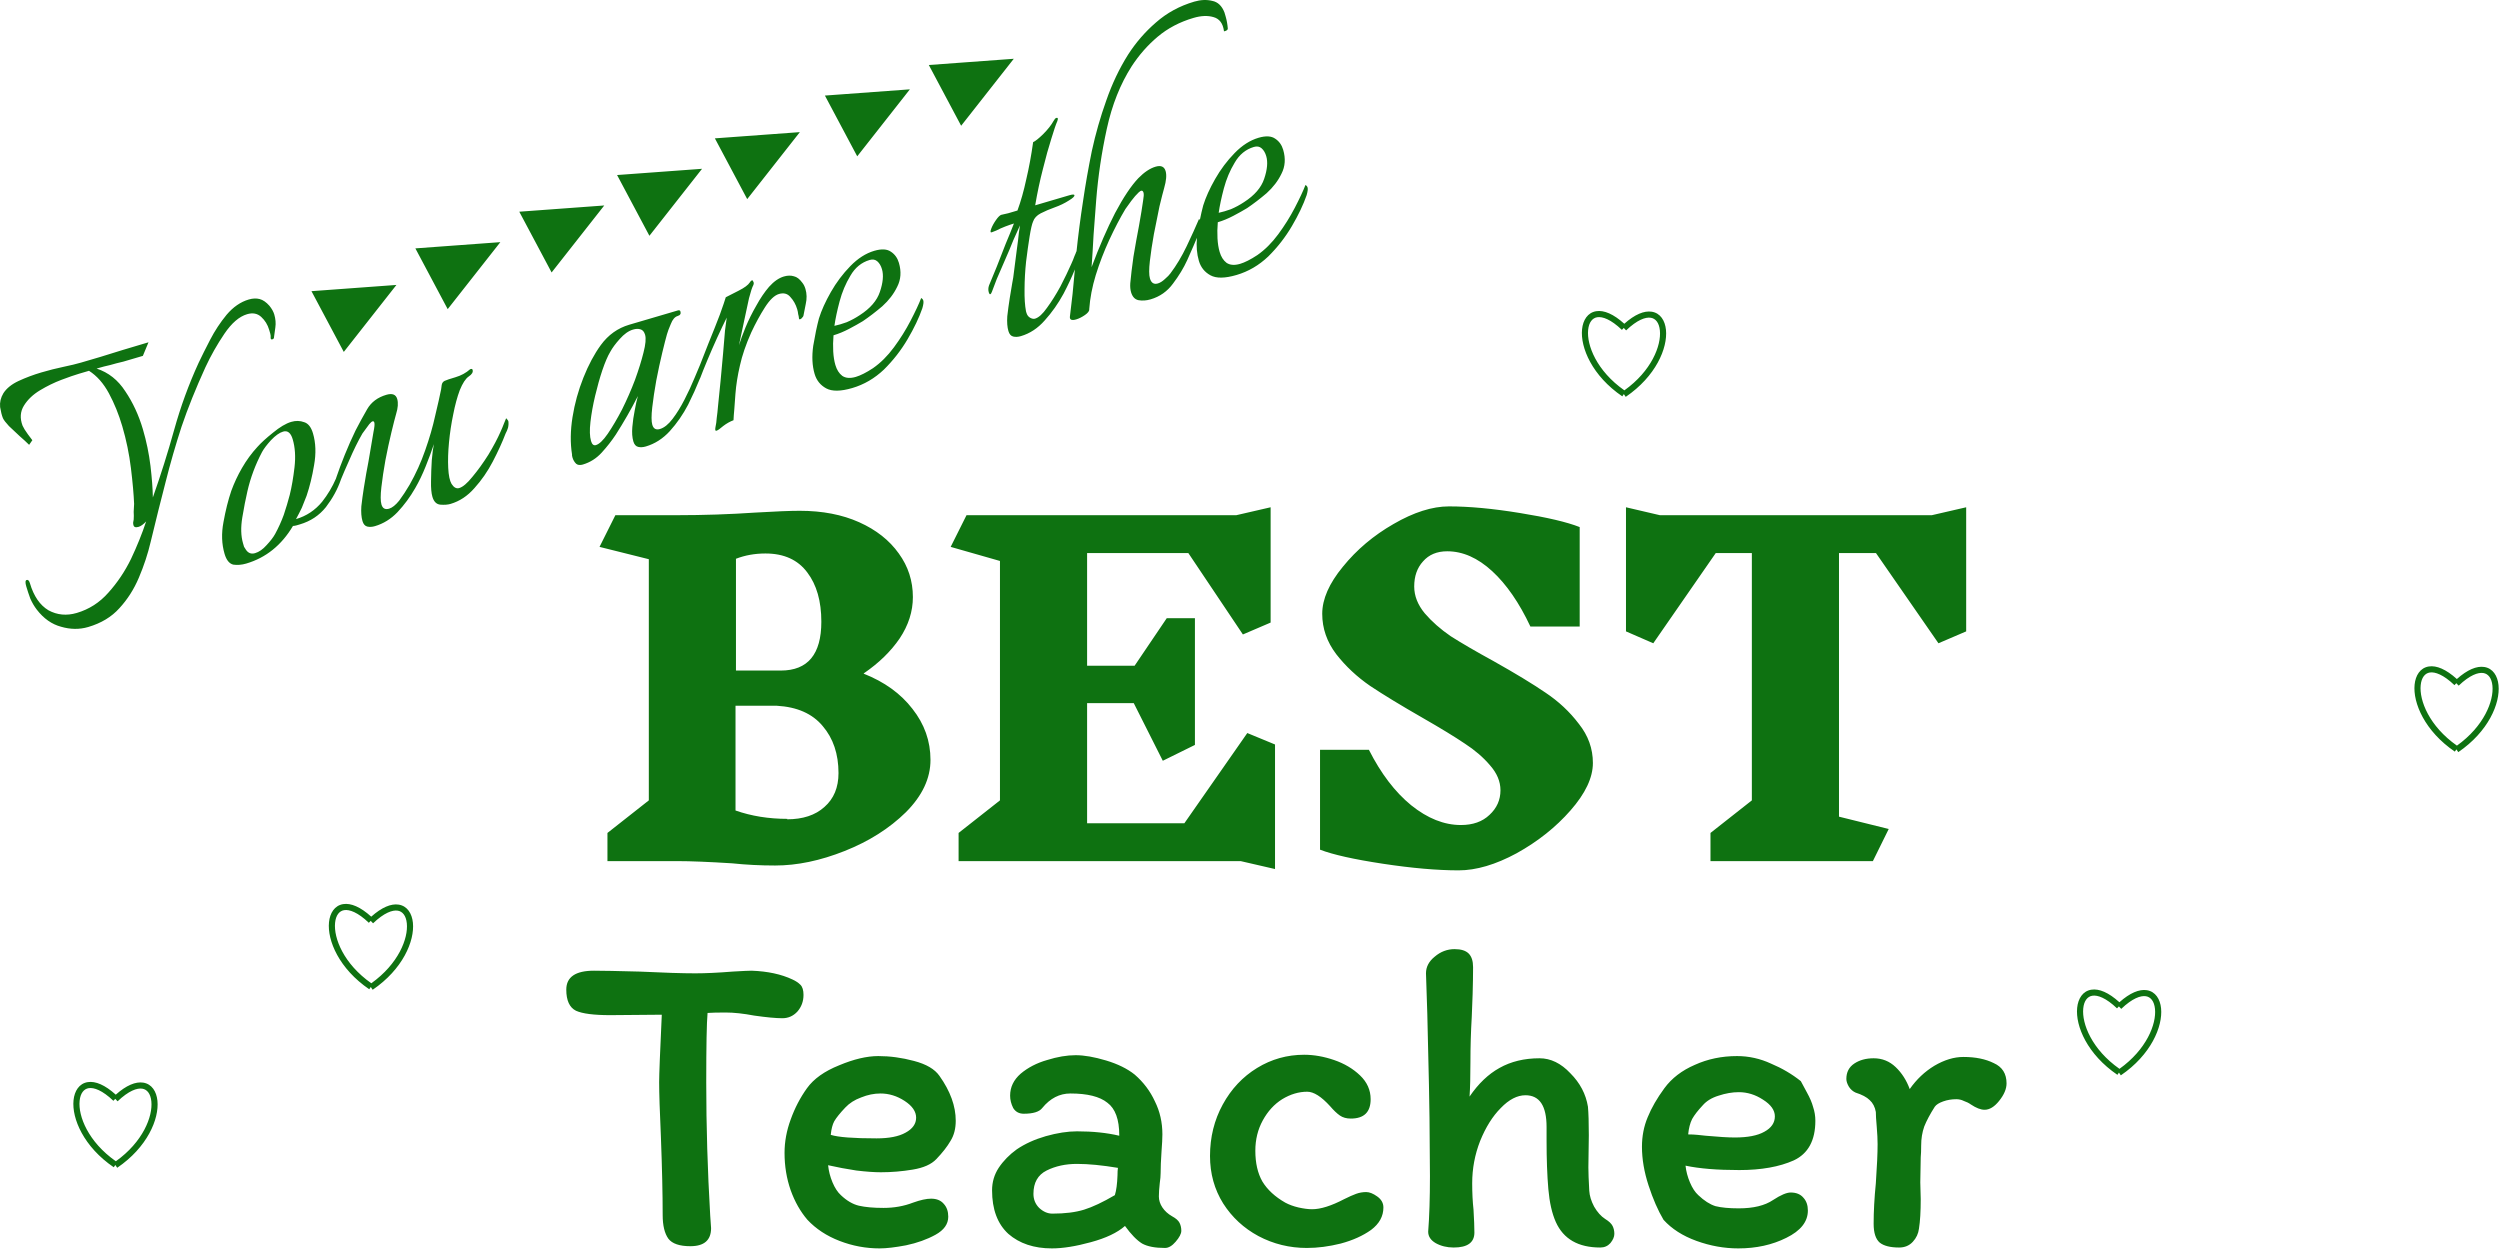 <svg width="409" height="205" viewBox="0 0 409 205" fill="none" xmlns="http://www.w3.org/2000/svg">
<path fill-rule="evenodd" clip-rule="evenodd" d="M14.432 102.579C13.004 102.999 11.524 102.984 9.991 102.535C8.471 102.131 7.145 101.195 6.013 99.727C5.606 99.196 5.256 98.599 4.96 97.936C4.711 97.258 4.492 96.597 4.302 95.953C4.112 95.308 4.133 94.952 4.363 94.884C4.593 94.816 4.769 94.99 4.891 95.404C5.514 97.522 6.525 99.001 7.923 99.841C9.353 100.621 10.897 100.767 12.555 100.28C14.581 99.684 16.306 98.576 17.731 96.956C19.202 95.322 20.437 93.483 21.436 91.438C22.422 89.347 23.247 87.303 23.91 85.306C23.453 85.791 23.04 86.088 22.671 86.196C22.165 86.345 21.88 86.229 21.818 85.847C21.791 85.755 21.78 85.633 21.785 85.481L21.871 85.006C21.901 84.597 21.901 84.171 21.871 83.73C21.887 83.275 21.91 82.843 21.94 82.434C21.875 80.852 21.701 78.901 21.419 76.583C21.137 74.264 20.665 71.976 20.001 69.72C19.432 67.786 18.706 65.998 17.823 64.357C16.94 62.715 15.852 61.484 14.56 60.663L12.902 61.151C12.211 61.354 11.258 61.685 10.042 62.143C8.872 62.587 7.712 63.153 6.564 63.841C5.415 64.529 4.535 65.364 3.923 66.344C3.311 67.325 3.233 68.423 3.691 69.639C3.846 69.994 4.133 70.46 4.553 71.037C4.959 71.568 5.206 71.896 5.292 72.02L4.764 72.776C4.339 72.351 3.824 71.877 3.22 71.354C2.602 70.785 2.015 70.233 1.457 69.697C0.945 69.147 0.618 68.717 0.477 68.409C0.296 67.962 0.143 67.356 0.018 66.592C-0.061 65.815 0.118 65.062 0.554 64.333C1.069 63.531 1.898 62.862 3.041 62.326C4.23 61.776 5.469 61.311 6.759 60.932C8.002 60.566 9.213 60.26 10.391 60.014C11.569 59.767 12.527 59.535 13.264 59.319L16.441 58.384C18.592 57.701 21.21 56.906 24.295 55.998L23.373 58.221L20.195 59.156C19.399 59.34 18.679 59.527 18.034 59.717C17.422 59.846 16.678 60.04 15.803 60.298C17.74 60.929 19.306 62.169 20.5 64.019C21.741 65.856 22.7 67.925 23.378 70.228C23.96 72.208 24.375 74.212 24.621 76.241C24.854 78.224 24.983 79.937 25.007 81.381C26.291 77.751 27.456 74.056 28.501 70.297C29.547 66.537 30.876 62.893 32.491 59.366C33.016 58.261 33.646 57 34.38 55.583C35.146 54.107 36.046 52.742 37.078 51.488C38.156 50.22 39.362 49.389 40.698 48.997C41.343 48.807 41.936 48.783 42.477 48.923C43.019 49.064 43.553 49.433 44.078 50.029C44.471 50.513 44.735 50.986 44.871 51.447C45.088 52.183 45.146 52.892 45.046 53.572C44.946 54.252 44.874 54.773 44.83 55.136C44.839 55.334 44.751 55.46 44.566 55.514C44.382 55.568 44.286 55.496 44.278 55.298C44.302 55.041 44.281 54.797 44.213 54.567L44.03 53.946C43.786 53.117 43.355 52.418 42.738 51.849C42.12 51.28 41.351 51.131 40.43 51.402C39.14 51.781 37.903 52.846 36.716 54.596C35.53 56.346 34.492 58.177 33.604 60.09C32.022 63.557 30.722 66.791 29.704 69.793C28.732 72.781 27.865 75.787 27.104 78.813C26.329 81.793 25.514 85.06 24.658 88.614C24.192 90.602 23.545 92.569 22.716 94.513C21.92 96.399 20.858 98.062 19.531 99.503C18.25 100.931 16.55 101.956 14.432 102.579ZM40.284 92.198C39.547 92.414 38.838 92.473 38.158 92.373C37.511 92.213 37.038 91.626 36.74 90.613C36.266 89.001 36.207 87.268 36.561 85.412C36.903 83.511 37.328 81.81 37.837 80.309C38.308 79.019 38.892 77.772 39.588 76.567C40.317 75.302 41.155 74.154 42.103 73.125C42.704 72.448 43.552 71.673 44.646 70.801C45.773 69.869 46.774 69.274 47.649 69.017C48.386 68.8 49.091 68.818 49.766 69.07C50.427 69.275 50.906 69.885 51.204 70.898C51.665 72.463 51.725 74.197 51.383 76.099C51.075 77.941 50.666 79.612 50.157 81.113C49.905 81.787 49.646 82.439 49.381 83.067C49.102 83.65 48.783 84.269 48.426 84.924C50.13 84.423 51.553 83.479 52.696 82.092C53.618 80.922 54.377 79.65 54.973 78.276C54.987 78.219 55.004 78.162 55.024 78.105C55.398 76.994 55.86 75.758 56.41 74.395C56.959 73.032 57.546 71.709 58.169 70.425C58.773 69.247 59.407 68.085 60.07 66.939C60.734 65.793 61.779 65.01 63.207 64.59C64.174 64.306 64.766 64.532 64.983 65.269C65.172 65.913 65.113 66.731 64.804 67.723C64.63 68.324 64.375 69.325 64.036 70.726C63.697 72.126 63.37 73.648 63.053 75.293C62.769 76.877 62.549 78.343 62.395 79.689C62.241 81.035 62.245 81.985 62.407 82.537C62.597 83.182 63.014 83.41 63.659 83.22C64.165 83.071 64.713 82.635 65.3 81.912C65.874 81.142 66.445 80.274 67.011 79.307C68.032 77.505 68.881 75.63 69.558 73.679C70.268 71.669 70.813 69.783 71.195 68.019C71.623 66.242 71.948 64.796 72.17 63.68C72.208 63.468 72.239 63.234 72.264 62.977C72.32 62.66 72.48 62.438 72.743 62.31C73.006 62.183 73.598 61.984 74.519 61.713C75.44 61.442 76.237 61.007 76.912 60.408L77.05 60.368C77.188 60.327 77.278 60.376 77.318 60.514C77.427 60.883 77.209 61.247 76.664 61.607C76.166 61.954 75.683 62.696 75.218 63.834C74.798 64.958 74.439 66.29 74.141 67.828C73.83 69.321 73.601 70.839 73.455 72.383C73.308 73.927 73.266 75.315 73.329 76.548C73.391 77.78 73.573 78.652 73.874 79.164C74.247 79.755 74.665 79.982 75.125 79.847C75.724 79.671 76.444 79.059 77.287 78.01C78.175 76.948 79.046 75.742 79.899 74.39C80.739 72.992 81.398 71.747 81.878 70.656C82.091 70.192 82.282 69.736 82.45 69.286C82.618 68.837 82.735 68.552 82.8 68.433C82.859 68.466 82.933 68.544 83.019 68.669C83.092 68.747 83.142 68.833 83.17 68.925C83.218 69.261 83.198 69.617 83.109 69.993C83.006 70.324 82.873 70.638 82.71 70.936C82.174 72.345 81.474 73.876 80.61 75.532C79.778 77.127 78.778 78.572 77.608 79.867C76.484 81.148 75.185 82.006 73.711 82.439C73.251 82.575 72.687 82.615 72.021 82.561C71.4 82.494 70.975 82.068 70.745 81.285C70.569 80.687 70.493 79.834 70.517 78.726C70.528 77.572 70.569 76.434 70.639 75.313C70.742 74.132 70.857 73.247 70.984 72.659C70.643 73.71 70.197 74.917 69.648 76.28C69.13 77.583 68.556 78.777 67.925 79.864C67.099 81.307 66.133 82.617 65.028 83.793C63.956 84.909 62.728 85.67 61.347 86.076C60.886 86.212 60.468 86.235 60.091 86.146C59.715 86.056 59.452 85.758 59.303 85.252C59.114 84.607 59.051 83.8 59.116 82.83C59.227 81.847 59.361 80.857 59.518 79.86C59.675 78.863 59.811 78.048 59.924 77.414C60.166 76.192 60.383 74.977 60.578 73.769C60.773 72.561 60.947 71.534 61.098 70.689C61.264 69.89 61.312 69.375 61.245 69.145C61.136 68.777 60.86 68.858 60.416 69.389C60.017 69.906 59.642 70.417 59.29 70.921C58.562 72.186 57.841 73.649 57.129 75.309C56.576 76.539 56.127 77.579 55.781 78.429C55.776 78.448 55.77 78.468 55.764 78.488C55.222 80.048 54.409 81.538 53.326 82.957C52.229 84.331 50.806 85.275 49.056 85.79L48.503 85.952C48.319 86.006 48.128 86.037 47.93 86.046C46.056 89.199 43.507 91.249 40.284 92.198ZM41.734 90.495C42.379 90.305 43.002 89.872 43.603 89.195C44.25 88.504 44.72 87.891 45.013 87.354C45.565 86.341 46.035 85.302 46.423 84.238C46.796 83.127 47.124 82.03 47.406 80.946C47.725 79.651 47.984 78.15 48.182 76.44C48.379 74.731 48.282 73.209 47.889 71.873C47.577 70.814 47.053 70.393 46.316 70.61C45.718 70.786 45.056 71.256 44.33 72.02C43.65 72.77 43.163 73.413 42.871 73.95C41.779 76.022 40.982 78.158 40.478 80.358C40.191 81.593 39.912 83.026 39.641 84.656C39.37 86.287 39.411 87.701 39.763 88.898L39.926 89.451C40.013 89.576 40.106 89.723 40.206 89.894C40.58 90.484 41.089 90.685 41.734 90.495ZM105.659 73.041C105.199 73.177 104.78 73.2 104.404 73.11C104.027 73.021 103.764 72.723 103.615 72.216C103.426 71.572 103.37 70.788 103.449 69.864C103.527 68.94 103.658 68.026 103.843 67.121C104.013 66.17 104.185 65.394 104.359 64.793C103.248 66.971 102.041 69.077 100.739 71.111C100.08 72.106 99.317 73.081 98.447 74.037C97.578 74.993 96.544 75.647 95.347 76C94.886 76.135 94.523 76.092 94.258 75.87C93.979 75.602 93.778 75.26 93.656 74.846C93.589 74.616 93.564 74.448 93.583 74.342C93.285 72.478 93.312 70.444 93.664 68.239C94.016 66.034 94.609 63.883 95.444 61.787C96.278 59.69 97.23 57.909 98.3 56.443C99.513 54.785 101.064 53.679 102.952 53.123L110.896 50.787C111.126 50.719 111.268 50.777 111.322 50.962C111.431 51.33 111.278 51.575 110.863 51.697C110.403 51.832 110.03 52.267 109.746 53.001C109.448 53.689 109.238 54.251 109.116 54.688C108.943 55.289 108.687 56.29 108.348 57.69C108.01 59.091 107.682 60.613 107.365 62.257C107.081 63.842 106.861 65.308 106.707 66.654C106.553 68 106.557 68.95 106.719 69.502C106.909 70.147 107.326 70.374 107.971 70.185C108.662 69.981 109.35 69.429 110.035 68.527C110.72 67.625 111.365 66.585 111.969 65.406C112.605 64.168 113.157 62.98 113.622 61.843C113.981 60.98 114.288 60.25 114.543 59.651C114.973 58.573 115.431 57.402 115.918 56.139C116.617 54.432 117.234 52.875 117.771 51.466C118.293 50.011 118.616 49.066 118.738 48.63C119.217 48.389 119.913 48.034 120.826 47.565C121.785 47.083 122.401 46.627 122.675 46.196C122.772 46.017 122.89 45.907 123.028 45.867C123.12 45.84 123.194 45.918 123.248 46.102C123.334 46.227 123.336 46.402 123.252 46.627C123.057 46.984 122.818 47.705 122.537 48.788C122.301 49.858 122.037 51.087 121.745 52.474C121.452 53.861 121.169 55.195 120.896 56.476C121.153 55.65 121.514 54.668 121.98 53.53C122.479 52.333 123.06 51.161 123.723 50.015C124.373 48.823 125.071 47.793 125.816 46.923C126.607 46.04 127.417 45.477 128.245 45.233C128.844 45.057 129.391 45.046 129.887 45.2C130.369 45.308 130.82 45.651 131.24 46.228C131.473 46.51 131.65 46.858 131.772 47.272C132.003 48.055 132.019 48.876 131.821 49.735C131.656 50.534 131.535 51.145 131.46 51.567C131.454 51.719 131.334 51.904 131.098 52.124C130.849 52.297 130.72 52.285 130.712 52.087C130.69 51.843 130.646 51.606 130.578 51.376C130.556 51.132 130.505 50.872 130.424 50.596C130.193 49.813 129.822 49.147 129.31 48.597C128.844 48.034 128.22 47.867 127.437 48.097C126.7 48.314 125.938 49.039 125.149 50.271C124.361 51.504 123.614 52.874 122.907 54.383C122.032 56.342 121.413 58.15 121.05 59.808C120.674 61.419 120.429 62.968 120.315 64.452L120.136 66.906C120.063 67.678 120.019 68.292 120.002 68.747C119.417 68.969 118.859 69.283 118.328 69.689C117.811 70.142 117.437 70.402 117.207 70.47C117.023 70.524 116.969 70.34 117.044 69.917C117.153 69.435 117.224 68.913 117.26 68.353C117.341 67.778 117.409 67.158 117.463 66.492C117.598 65.251 117.739 63.859 117.885 62.315C118.031 60.771 118.168 59.28 118.295 57.841C118.409 56.357 118.515 55.1 118.612 54.071C118.742 52.982 118.835 52.279 118.892 51.962C118.451 52.842 117.925 53.947 117.316 55.277C116.739 56.548 116.201 57.782 115.703 58.979C115.205 60.176 114.829 61.112 114.578 61.787C114.542 61.882 114.506 61.959 114.469 62.019C113.938 63.344 113.308 64.739 112.578 66.203C111.747 67.798 110.746 69.243 109.576 70.538C108.438 71.773 107.133 72.608 105.659 73.041ZM97.488 72.818C98.041 72.656 98.685 72.041 99.422 70.973C100.191 69.846 100.975 68.515 101.774 66.979C102.56 65.397 103.263 63.789 103.883 62.156C104.49 60.477 104.953 58.989 105.272 57.694C105.624 56.34 105.712 55.364 105.536 54.765C105.387 54.258 105.125 53.96 104.748 53.871C104.418 53.768 104.022 53.784 103.562 53.92C102.825 54.137 102.1 54.65 101.388 55.46C100.708 56.21 100.189 56.913 99.832 57.569C99.428 58.238 98.998 59.24 98.54 60.576C98.115 61.852 97.723 63.242 97.366 64.749C97.008 66.255 96.752 67.681 96.598 69.027C96.444 70.374 96.475 71.415 96.692 72.152C96.854 72.704 97.12 72.927 97.488 72.818ZM139.428 63.483C137.539 64.038 136.119 64.056 135.165 63.536C134.212 63.016 133.579 62.226 133.268 61.167C132.875 59.832 132.8 58.303 133.044 56.58C133.334 54.843 133.645 53.351 133.978 52.102C134.39 50.78 135.041 49.338 135.932 47.775C136.824 46.212 137.884 44.799 139.114 43.537C140.343 42.274 141.649 41.44 143.03 41.033C144.228 40.681 145.145 40.737 145.781 41.2C146.404 41.617 146.831 42.217 147.061 43C147.481 44.427 147.389 45.73 146.785 46.909C146.227 48.074 145.415 49.138 144.347 50.102C143.267 51.021 142.205 51.834 141.162 52.541C140.525 52.928 139.774 53.349 138.907 53.804C138.04 54.259 137.192 54.609 136.363 54.853C136.285 55.776 136.269 56.657 136.315 57.494C136.361 58.331 136.479 59.072 136.668 59.716C136.899 60.499 137.273 61.09 137.79 61.488C138.353 61.873 139.096 61.929 140.017 61.658C140.385 61.55 140.809 61.375 141.288 61.134C141.768 60.893 142.28 60.592 142.824 60.232C144.07 59.365 145.212 58.229 146.249 56.823C147.287 55.417 148.189 53.976 148.955 52.499C149.754 50.964 150.338 49.716 150.706 48.757C150.885 48.855 151.001 48.996 151.056 49.18C151.123 49.41 151.071 49.826 150.897 50.427C150.356 51.987 149.551 53.675 148.484 55.49C147.417 57.305 146.127 58.96 144.616 60.456C143.091 61.905 141.362 62.914 139.428 63.483ZM136.51 53.309C137.122 53.179 137.79 52.982 138.513 52.719C139.269 52.397 139.981 52.012 140.65 51.565C142.375 50.457 143.476 49.183 143.953 47.742C144.462 46.241 144.575 45.007 144.29 44.04C144.128 43.488 143.877 43.061 143.538 42.76C143.2 42.46 142.777 42.384 142.271 42.533C140.935 42.926 139.887 43.784 139.126 45.109C138.351 46.388 137.762 47.787 137.359 49.306C136.955 50.826 136.672 52.16 136.51 53.309ZM167.022 54.99C166.562 55.126 166.143 55.148 165.767 55.059C165.39 54.97 165.127 54.672 164.978 54.165C164.789 53.521 164.726 52.713 164.791 51.744C164.902 50.76 165.036 49.77 165.193 48.773C165.35 47.777 165.486 46.961 165.6 46.327C165.708 45.845 165.818 45.112 165.929 44.129C166.072 43.086 166.209 42.02 166.339 40.931C166.501 39.783 166.619 38.823 166.692 38.051L166.871 36.872C166.592 37.455 166.229 38.262 165.782 39.294C165.381 40.312 164.925 41.397 164.413 42.549C163.934 43.64 163.487 44.672 163.072 45.645C162.704 46.604 162.436 47.308 162.268 47.758C162.184 47.983 162.096 48.109 162.004 48.136C161.912 48.163 161.832 48.061 161.764 47.831C161.656 47.462 161.669 47.083 161.805 46.693C162.154 45.84 162.578 44.815 163.076 43.617L164.531 39.887C165.062 38.63 165.511 37.522 165.88 36.563C165.511 36.672 165.034 36.837 164.449 37.059C163.91 37.268 163.424 37.486 162.991 37.714C162.544 37.895 162.297 37.993 162.251 38.006C162.021 38.074 161.99 37.883 162.158 37.433C162.326 36.983 162.586 36.507 162.938 36.003C163.29 35.499 163.581 35.213 163.811 35.145C163.857 35.132 164.233 35.047 164.937 34.889L166.456 34.443C167.012 32.928 167.49 31.237 167.89 29.367C168.337 27.485 168.714 25.448 169.02 23.256C169.375 23.102 169.922 22.666 170.661 21.948C171.433 21.171 171.998 20.454 172.355 19.798C172.518 19.5 172.668 19.331 172.806 19.291C173.083 19.209 173.137 19.393 172.969 19.843C172.755 20.306 172.433 21.252 172.002 22.679C171.558 24.061 171.096 25.723 170.617 27.665C170.124 29.561 169.704 31.536 169.357 33.589L174.952 31.943C175.459 31.794 175.733 31.789 175.773 31.927C175.827 32.111 175.536 32.397 174.9 32.784C174.185 33.245 173.396 33.627 172.535 33.93C171.72 34.22 170.964 34.542 170.268 34.897C169.618 35.239 169.199 35.687 169.012 36.242C168.831 36.646 168.643 37.452 168.448 38.66C168.253 39.868 168.059 41.251 167.867 42.809C167.707 44.306 167.623 45.807 167.615 47.311C167.593 48.768 167.672 49.971 167.851 50.919L167.932 51.195C168.041 51.563 168.244 51.829 168.542 51.991C168.84 52.154 169.104 52.201 169.334 52.133C169.933 51.957 170.584 51.365 171.288 50.358C172.039 49.337 172.771 48.17 173.486 46.859C174.188 45.502 174.778 44.278 175.258 43.186C175.472 42.723 175.646 42.296 175.782 41.906C175.963 41.502 176.063 41.248 176.082 41.142C176.093 41.154 176.104 41.166 176.114 41.177C176.394 38.479 176.753 35.707 177.192 32.861C177.574 30.247 178.05 27.53 178.622 24.71C179.239 21.876 180.029 19.117 180.99 16.433C181.938 13.702 183.128 11.201 184.561 8.928C185.832 6.953 187.344 5.207 189.1 3.69C190.887 2.114 192.978 0.973 195.373 0.269C196.432 -0.043 197.421 -0.083 198.339 0.147C199.244 0.331 199.905 0.962 200.322 2.04L200.505 2.662C200.695 3.306 200.815 3.971 200.867 4.657C200.875 4.854 200.718 5.001 200.395 5.096C200.257 5.136 200.204 5.127 200.237 5.067C200.069 3.816 199.496 3.059 198.518 2.796C197.586 2.52 196.499 2.564 195.255 2.93C192.999 3.594 191.049 4.618 189.404 6.002C187.76 7.386 186.335 9.006 185.13 10.862C183.28 13.758 181.929 17.157 181.076 21.061C180.223 24.964 179.643 28.862 179.337 32.755L178.907 38.435C178.809 40.315 178.701 42.073 178.582 43.709C179.841 40.337 181.124 37.383 182.429 34.847C183.781 32.298 185.048 30.399 186.232 29.15C187.194 28.167 188.135 27.54 189.056 27.269C189.931 27.012 190.477 27.251 190.694 27.988C190.883 28.633 190.805 29.556 190.458 30.759C190.285 31.361 190.029 32.361 189.69 33.762C189.398 35.149 189.093 36.664 188.776 38.309C188.492 39.893 188.272 41.359 188.118 42.705C187.964 44.051 187.968 45.001 188.13 45.553C188.347 46.29 188.778 46.564 189.423 46.374C189.791 46.266 190.172 46.029 190.564 45.663C191.003 45.284 191.311 44.968 191.487 44.716C192.459 43.429 193.347 41.942 194.152 40.255C194.956 38.567 195.624 37.095 196.155 35.838C196.187 35.778 196.231 35.841 196.285 36.025L196.287 36.032C196.466 35.142 196.652 34.334 196.846 33.608C197.257 32.286 197.909 30.844 198.8 29.281C199.691 27.718 200.751 26.305 201.981 25.043C203.211 23.78 204.517 22.946 205.898 22.54C207.095 22.188 208.012 22.243 208.649 22.706C209.272 23.123 209.699 23.723 209.929 24.506C210.349 25.934 210.257 27.237 209.653 28.415C209.095 29.58 208.282 30.644 207.215 31.609C206.134 32.527 205.072 33.34 204.029 34.047C203.393 34.434 202.641 34.855 201.774 35.311C200.908 35.766 200.06 36.115 199.231 36.359C199.152 37.283 199.136 38.163 199.182 39C199.228 39.837 199.346 40.578 199.536 41.223C199.766 42.005 200.14 42.596 200.657 42.994C201.221 43.379 201.963 43.436 202.884 43.165C203.253 43.056 203.676 42.882 204.156 42.641C204.635 42.399 205.147 42.099 205.692 41.738C206.938 40.871 208.079 39.735 209.117 38.329C210.154 36.923 211.056 35.482 211.823 34.006C212.622 32.47 213.205 31.222 213.574 30.264C213.753 30.361 213.869 30.502 213.923 30.686C213.991 30.916 213.938 31.332 213.765 31.933C213.223 33.494 212.419 35.181 211.352 36.996C210.284 38.811 208.995 40.466 207.484 41.962C205.959 43.411 204.229 44.42 202.295 44.989C200.407 45.544 198.986 45.562 198.033 45.042C197.079 44.522 196.447 43.733 196.135 42.673C195.806 41.553 195.7 40.296 195.818 38.904C195.629 39.38 195.43 39.85 195.221 40.316L194.229 42.559C193.652 43.829 192.878 45.108 191.905 46.394C190.979 47.667 189.756 48.528 188.236 48.975C187.546 49.178 186.883 49.222 186.249 49.109C185.662 48.981 185.259 48.55 185.043 47.813C184.921 47.398 184.877 46.911 184.912 46.35C185.015 45.169 185.189 43.717 185.432 41.994C185.722 40.258 186.025 38.568 186.342 36.923C186.646 35.233 186.869 33.866 187.012 32.824C187.126 32.19 187.149 31.758 187.082 31.527C186.96 31.113 186.702 31.088 186.309 31.454C185.917 31.82 185.505 32.291 185.074 32.868C184.644 33.445 184.324 33.889 184.115 34.201C183.243 35.658 182.363 37.343 181.475 39.256C180.619 41.109 179.882 43.026 179.265 45.009C178.68 46.933 178.325 48.788 178.2 50.576C178.236 50.866 178.004 51.184 177.506 51.531C177.007 51.878 176.528 52.119 176.067 52.254C175.33 52.471 174.986 52.322 175.035 51.807C175.347 49.432 175.618 46.855 175.85 44.079C175.351 45.316 174.731 46.644 173.99 48.062C173.113 49.671 172.089 51.123 170.919 52.418C169.795 53.699 168.496 54.557 167.022 54.99ZM199.377 34.815C199.989 34.685 200.657 34.489 201.38 34.226C202.136 33.903 202.848 33.519 203.517 33.072C205.243 31.964 206.344 30.689 206.821 29.248C207.33 27.747 207.442 26.514 207.158 25.546C206.995 24.994 206.745 24.567 206.406 24.267C206.067 23.966 205.645 23.89 205.138 24.039C203.803 24.432 202.755 25.291 201.993 26.615C201.219 27.894 200.63 29.293 200.226 30.813C199.823 32.332 199.54 33.666 199.377 34.815ZM141.283 110.206C144.691 111.55 147.355 113.47 149.275 115.966C151.243 118.462 152.227 121.246 152.227 124.318C152.227 127.342 150.883 130.198 148.195 132.886C145.507 135.526 142.171 137.638 138.187 139.222C134.203 140.806 130.411 141.598 126.811 141.598C124.411 141.598 122.059 141.478 119.755 141.238C115.915 140.998 112.939 140.878 110.827 140.878H99.379V136.27L106.147 130.942V91.486L98.083 89.47L100.675 84.286H110.755C115.123 84.286 119.419 84.142 123.643 83.854C126.907 83.662 129.307 83.566 130.843 83.566C134.539 83.566 137.779 84.19 140.563 85.438C143.347 86.686 145.507 88.39 147.043 90.55C148.579 92.662 149.347 95.038 149.347 97.678C149.347 100.03 148.627 102.286 147.187 104.446C145.747 106.558 143.803 108.454 141.355 110.134L141.283 110.206ZM134.371 101.71C134.371 98.35 133.603 95.662 132.067 93.646C130.531 91.582 128.251 90.55 125.227 90.55C123.499 90.55 121.891 90.838 120.403 91.414V109.702H127.747C132.163 109.702 134.371 107.038 134.371 101.71ZM128.755 134.038C131.347 134.038 133.387 133.366 134.875 132.022C136.411 130.678 137.179 128.83 137.179 126.478C137.179 123.358 136.315 120.79 134.587 118.774C132.907 116.758 130.411 115.654 127.099 115.462H125.659H120.331V132.598C122.923 133.51 125.755 133.966 128.827 133.966L128.755 134.038ZM202.978 140.878H156.826V136.27L163.594 130.942V91.774L155.53 89.47L158.122 84.286H202.258L207.874 82.99V101.854L203.338 103.798L194.41 90.478H177.85V108.91H185.626L190.882 101.134H195.49V121.87L190.234 124.462L185.482 115.03H177.85V134.686H193.762L204.058 119.926L208.594 121.798V142.174L202.978 140.878ZM245.477 129.286C245.477 127.846 244.901 126.478 243.749 125.182C242.645 123.886 241.277 122.71 239.645 121.654C238.013 120.55 235.733 119.158 232.805 117.478C229.205 115.414 226.325 113.662 224.165 112.222C222.005 110.734 220.157 109.006 218.621 107.038C217.085 105.022 216.317 102.814 216.317 100.414C216.317 98.014 217.445 95.446 219.701 92.71C221.957 89.926 224.717 87.598 227.981 85.726C231.293 83.806 234.317 82.846 237.053 82.846C240.365 82.846 244.229 83.206 248.645 83.926C253.109 84.646 256.373 85.414 258.437 86.23V102.502H250.373C248.549 98.614 246.461 95.59 244.109 93.43C241.757 91.27 239.309 90.19 236.765 90.19C235.085 90.19 233.765 90.742 232.805 91.846C231.845 92.902 231.365 94.27 231.365 95.95C231.365 97.486 231.941 98.95 233.093 100.342C234.245 101.686 235.661 102.934 237.341 104.086C239.069 105.19 241.421 106.558 244.397 108.19C247.901 110.158 250.709 111.862 252.821 113.302C254.981 114.742 256.805 116.446 258.293 118.414C259.829 120.334 260.597 122.47 260.597 124.822C260.597 127.222 259.373 129.814 256.925 132.598C254.525 135.334 251.597 137.662 248.141 139.582C244.685 141.454 241.517 142.39 238.637 142.39C235.133 142.39 231.005 142.03 226.253 141.31C221.501 140.59 218.069 139.822 215.957 139.006V122.662H223.949C225.917 126.55 228.221 129.574 230.861 131.734C233.549 133.894 236.261 134.974 238.997 134.974C240.965 134.974 242.525 134.422 243.677 133.318C244.877 132.214 245.477 130.87 245.477 129.286ZM321.667 103.294L317.131 105.238L306.907 90.478H300.859V133.606L308.995 135.622L306.403 140.878H279.835V136.27L286.603 130.942V90.478H280.699L270.475 105.238L266.011 103.294V82.99L271.555 84.286H316.051L321.667 82.99V103.294ZM97.181 158.806C94.157 158.806 92.645 159.838 92.645 161.902C92.645 163.678 93.173 164.83 94.229 165.358C95.285 165.838 97.157 166.078 99.845 166.078L108.269 166.006C107.981 172.15 107.837 175.822 107.837 177.022C107.837 178.798 107.933 181.798 108.125 186.022C108.317 191.11 108.413 195.358 108.413 198.766C108.413 200.494 108.725 201.79 109.349 202.654C109.973 203.47 111.173 203.878 112.949 203.878C115.205 203.878 116.333 202.894 116.333 200.926L116.189 198.838C115.757 191.494 115.541 184.246 115.541 177.094C115.541 171.094 115.613 167.302 115.757 165.718C116.429 165.67 117.413 165.646 118.709 165.646C120.053 165.646 121.613 165.814 123.389 166.15C125.405 166.438 126.941 166.582 127.997 166.582C128.957 166.582 129.773 166.222 130.445 165.502C131.117 164.734 131.453 163.822 131.453 162.766C131.453 161.998 131.285 161.446 130.949 161.11C130.613 160.774 130.181 160.486 129.653 160.246C127.829 159.382 125.597 158.902 122.957 158.806C122.525 158.806 121.493 158.854 119.861 158.95C117.461 159.142 115.421 159.238 113.741 159.238C111.677 159.238 108.629 159.142 104.597 158.95C100.949 158.854 98.477 158.806 97.181 158.806ZM129.359 183.142C128.687 184.966 128.351 186.79 128.351 188.614C128.351 190.774 128.687 192.814 129.359 194.734C130.031 196.606 130.943 198.214 132.095 199.558C133.487 201.046 135.239 202.198 137.351 203.014C139.463 203.83 141.647 204.238 143.903 204.238C145.007 204.238 146.447 204.07 148.223 203.734C150.047 203.35 151.655 202.774 153.047 202.006C154.439 201.238 155.135 200.254 155.135 199.054C155.135 198.19 154.895 197.494 154.415 196.966C153.935 196.39 153.239 196.102 152.327 196.102C151.559 196.102 150.575 196.318 149.375 196.75C147.887 197.326 146.279 197.614 144.551 197.614C142.919 197.614 141.575 197.494 140.519 197.254C139.511 197.014 138.527 196.438 137.567 195.526C137.039 195.046 136.583 194.35 136.199 193.438C135.815 192.526 135.575 191.59 135.479 190.63C136.967 190.966 138.503 191.254 140.087 191.494C141.671 191.686 143.015 191.782 144.119 191.782C145.847 191.782 147.575 191.638 149.303 191.35C151.079 191.062 152.375 190.486 153.191 189.622C154.199 188.566 154.967 187.582 155.495 186.67C156.071 185.758 156.359 184.654 156.359 183.358C156.359 180.958 155.471 178.51 153.695 176.014C152.927 174.91 151.535 174.094 149.519 173.566C147.551 173.038 145.607 172.774 143.687 172.774C141.815 172.774 139.679 173.278 137.279 174.286C134.879 175.246 133.127 176.494 132.023 178.03C130.919 179.566 130.031 181.27 129.359 183.142ZM140.879 179.542C141.935 179.11 142.991 178.894 144.047 178.894C145.439 178.894 146.759 179.302 148.007 180.118C149.255 180.934 149.879 181.846 149.879 182.854C149.879 183.862 149.303 184.678 148.151 185.302C147.047 185.926 145.463 186.238 143.399 186.238C139.607 186.238 137.111 186.046 135.911 185.662C136.007 184.702 136.199 183.958 136.487 183.43C136.823 182.854 137.423 182.11 138.287 181.198C138.959 180.478 139.823 179.926 140.879 179.542ZM186.855 203.446C187.719 203.926 188.967 204.166 190.599 204.166C191.175 204.166 191.751 203.83 192.327 203.158C192.951 202.438 193.263 201.838 193.263 201.358C193.263 200.878 193.167 200.446 192.975 200.062C192.783 199.678 192.375 199.318 191.751 198.982C191.079 198.598 190.551 198.118 190.167 197.542C189.783 196.966 189.591 196.366 189.591 195.742C189.591 195.166 189.639 194.446 189.735 193.582C189.831 192.91 189.879 192.358 189.879 191.926C189.879 191.014 189.927 189.838 190.023 188.398C190.119 187.15 190.167 186.214 190.167 185.59C190.167 183.622 189.759 181.822 188.943 180.19C188.175 178.51 187.071 177.046 185.631 175.798C184.431 174.838 182.871 174.07 180.951 173.494C179.031 172.918 177.375 172.63 175.983 172.63C174.543 172.63 172.983 172.894 171.303 173.422C169.623 173.902 168.183 174.646 166.983 175.654C165.831 176.662 165.255 177.862 165.255 179.254C165.255 179.926 165.423 180.598 165.759 181.27C166.143 181.894 166.719 182.206 167.487 182.206C169.023 182.206 170.031 181.894 170.511 181.27C171.807 179.686 173.343 178.894 175.119 178.894C177.903 178.894 179.919 179.398 181.167 180.406C182.463 181.366 183.111 183.142 183.111 185.734V185.806C181.095 185.326 178.791 185.086 176.199 185.086C174.663 185.086 172.959 185.35 171.087 185.878C169.263 186.406 167.679 187.126 166.335 188.038C165.135 188.902 164.151 189.91 163.383 191.062C162.663 192.166 162.303 193.39 162.303 194.734C162.303 197.854 163.191 200.23 164.967 201.862C166.791 203.446 169.167 204.238 172.095 204.238C173.871 204.238 175.983 203.902 178.431 203.23C180.927 202.558 182.799 201.67 184.047 200.566C185.055 201.958 185.991 202.918 186.855 203.446ZM171.231 191.494C172.671 190.774 174.327 190.414 176.199 190.414C178.071 190.414 180.303 190.63 182.895 191.062C182.847 191.35 182.823 191.758 182.823 192.286C182.775 193.678 182.631 194.758 182.391 195.526C180.423 196.678 178.743 197.47 177.351 197.902C175.959 198.334 174.231 198.55 172.167 198.55C171.399 198.55 170.679 198.238 170.007 197.614C169.383 196.99 169.071 196.222 169.071 195.31C169.071 193.486 169.791 192.214 171.231 191.494ZM220.997 182.998C223.157 182.998 224.237 181.942 224.237 179.83C224.237 178.342 223.661 177.046 222.509 175.942C221.357 174.838 219.941 173.998 218.261 173.422C216.581 172.846 214.949 172.558 213.365 172.558C210.581 172.558 208.013 173.278 205.661 174.718C203.309 176.158 201.437 178.15 200.045 180.694C198.653 183.238 197.957 186.046 197.957 189.118C197.957 191.998 198.677 194.59 200.117 196.894C201.557 199.15 203.477 200.926 205.877 202.222C208.325 203.518 210.965 204.166 213.797 204.166C215.573 204.166 217.421 203.926 219.341 203.446C221.309 202.918 222.965 202.174 224.309 201.214C225.653 200.206 226.325 198.982 226.325 197.542C226.325 196.822 225.989 196.222 225.317 195.742C224.645 195.262 224.045 195.022 223.517 195.022C222.941 195.022 222.389 195.118 221.861 195.31C221.333 195.502 220.685 195.79 219.917 196.174C217.805 197.278 216.053 197.83 214.661 197.83C214.037 197.83 213.293 197.734 212.429 197.542C211.613 197.35 210.893 197.086 210.269 196.75C208.589 195.79 207.341 194.638 206.525 193.294C205.757 191.95 205.373 190.27 205.373 188.254C205.373 186.43 205.781 184.774 206.597 183.286C207.413 181.798 208.469 180.646 209.765 179.83C211.109 179.014 212.477 178.606 213.869 178.606C214.925 178.606 216.173 179.398 217.613 180.982C218.189 181.654 218.717 182.158 219.197 182.494C219.677 182.83 220.277 182.998 220.997 182.998ZM254.531 199.918C255.779 202.702 258.203 204.094 261.803 204.094C262.475 204.094 263.027 203.854 263.459 203.374C263.891 202.846 264.107 202.342 264.107 201.862C264.107 201.382 264.011 200.95 263.819 200.566C263.627 200.182 263.219 199.798 262.595 199.414C261.923 198.982 261.323 198.31 260.795 197.398C260.315 196.486 260.051 195.622 260.003 194.806C259.907 193.078 259.859 191.806 259.859 190.99L259.931 185.734C259.931 183.67 259.883 182.11 259.787 181.054C259.451 178.99 258.491 177.166 256.907 175.582C255.371 173.95 253.691 173.134 251.867 173.134C249.371 173.134 247.187 173.662 245.315 174.718C243.491 175.726 241.859 177.286 240.419 179.398C240.515 178.006 240.563 176.11 240.563 173.71C240.563 171.262 240.635 168.814 240.779 166.366C240.827 165.502 240.875 164.254 240.923 162.622C240.971 160.942 240.995 159.478 240.995 158.23C240.995 157.222 240.755 156.478 240.275 155.998C239.795 155.518 239.027 155.278 237.971 155.278C236.771 155.278 235.691 155.686 234.731 156.502C233.771 157.27 233.291 158.182 233.291 159.238L233.507 165.862C233.747 175.702 233.867 181.39 233.867 182.926L233.939 192.43C233.939 196.03 233.843 199.054 233.651 201.502C233.651 202.27 234.059 202.894 234.875 203.374C235.739 203.854 236.723 204.094 237.827 204.094C240.083 204.094 241.211 203.278 241.211 201.646C241.211 200.782 241.163 199.534 241.067 197.902C240.923 196.606 240.851 195.166 240.851 193.582C240.851 191.182 241.283 188.878 242.147 186.67C243.059 184.414 244.187 182.614 245.531 181.27C246.875 179.878 248.219 179.182 249.563 179.182C251.867 179.182 253.019 180.91 253.019 184.366V186.598C253.019 189.622 253.115 192.262 253.307 194.518C253.499 196.726 253.907 198.526 254.531 199.918ZM269.56 182.782C268.936 184.27 268.624 185.878 268.624 187.606C268.624 189.622 268.984 191.734 269.704 193.942C270.424 196.15 271.24 198.022 272.152 199.558C273.496 201.046 275.296 202.198 277.552 203.014C279.808 203.83 282.088 204.238 284.392 204.238C287.32 204.238 289.936 203.662 292.24 202.51C294.592 201.358 295.768 199.87 295.768 198.046C295.768 197.182 295.528 196.486 295.048 195.958C294.568 195.382 293.872 195.094 292.96 195.094C292.288 195.094 291.328 195.502 290.08 196.318C288.736 197.23 286.864 197.686 284.464 197.686C282.88 197.686 281.608 197.566 280.648 197.326C279.736 197.038 278.8 196.438 277.84 195.526C277.312 195.046 276.856 194.35 276.472 193.438C276.088 192.526 275.848 191.614 275.752 190.702C278.008 191.182 280.936 191.422 284.536 191.422C288.136 191.422 291.112 190.894 293.464 189.838C295.816 188.734 296.992 186.574 296.992 183.358C296.992 182.59 296.872 181.846 296.632 181.126C296.44 180.406 296.104 179.614 295.624 178.75C295.144 177.838 294.808 177.214 294.616 176.878C293.176 175.726 291.544 174.766 289.72 173.998C287.944 173.182 286.096 172.774 284.176 172.774C281.68 172.774 279.376 173.254 277.264 174.214C275.152 175.126 273.496 176.398 272.296 178.03C271.096 179.662 270.184 181.246 269.56 182.782ZM281.152 179.254C282.304 178.87 283.408 178.678 284.464 178.678C285.856 178.678 287.176 179.086 288.424 179.902C289.72 180.718 290.368 181.63 290.368 182.638C290.368 183.694 289.792 184.534 288.64 185.158C287.536 185.782 285.928 186.094 283.816 186.094C282.76 186.094 281.176 185.998 279.064 185.806C278.632 185.758 278.176 185.71 277.696 185.662C277.216 185.614 276.712 185.59 276.184 185.59C276.28 184.582 276.496 183.742 276.832 183.07C277.216 182.398 277.792 181.654 278.56 180.838C279.184 180.118 280.048 179.59 281.152 179.254ZM312.935 203.158C313.511 202.534 313.847 201.814 313.943 200.998C314.135 199.798 314.231 198.19 314.231 196.174L314.159 193.438L314.231 189.334C314.279 188.854 314.303 188.206 314.303 187.39C314.303 186.286 314.471 185.254 314.807 184.294C315.191 183.334 315.767 182.254 316.535 181.054C316.775 180.718 317.231 180.43 317.903 180.19C318.575 179.95 319.295 179.83 320.063 179.83C320.495 179.83 320.903 179.926 321.287 180.118C321.719 180.262 322.103 180.454 322.439 180.694C323.303 181.27 324.047 181.558 324.671 181.558C325.487 181.558 326.279 181.078 327.047 180.118C327.863 179.11 328.271 178.15 328.271 177.238C328.271 175.654 327.575 174.55 326.183 173.926C324.839 173.254 323.183 172.918 321.215 172.918C319.679 172.918 318.095 173.398 316.463 174.358C314.879 175.318 313.535 176.59 312.431 178.174C311.903 176.734 311.135 175.534 310.127 174.574C309.119 173.614 307.919 173.134 306.527 173.134C305.279 173.134 304.223 173.422 303.359 173.998C302.495 174.574 302.063 175.414 302.063 176.518C302.063 176.902 302.207 177.334 302.495 177.814C302.783 178.246 303.143 178.558 303.575 178.75C304.631 179.086 305.399 179.494 305.879 179.974C306.407 180.454 306.743 181.102 306.887 181.918C306.887 182.446 306.935 183.238 307.031 184.294C307.127 185.446 307.175 186.406 307.175 187.174C307.175 188.662 307.079 190.798 306.887 193.582C306.647 195.982 306.527 198.19 306.527 200.206C306.527 201.694 306.863 202.726 307.535 203.302C308.207 203.83 309.263 204.094 310.703 204.094C311.615 204.094 312.359 203.782 312.935 203.158ZM64.856 46.616L56.243 57.574L50.955 47.635L64.856 46.616ZM90.243 44.574L98.856 33.616L84.955 34.635L90.243 44.574ZM114.855 27.616L106.243 38.574L100.955 28.635L114.855 27.616ZM122.243 32.574L130.855 21.616L116.955 22.635L122.243 32.574ZM165.855 9.616L157.243 20.574L151.955 10.635L165.855 9.616ZM73.243 50.574L81.856 39.616L67.955 40.635L73.243 50.574ZM148.855 14.616L140.243 25.574L134.955 15.635L148.855 14.616ZM261.148 50.912C262.413 50.712 263.982 51.377 265.735 52.967C267.45 51.438 268.986 50.799 270.228 50.996C271.64 51.221 272.401 52.456 272.552 53.959C272.853 56.959 270.877 61.586 265.969 64.926L265.659 64.471L265.407 64.842C260.499 61.502 258.523 56.874 258.824 53.875C258.975 52.372 259.736 51.136 261.148 50.912ZM265.343 53.968L265.648 53.648L266.033 54.052C267.848 52.319 269.216 51.848 270.071 51.984C270.851 52.108 271.43 52.793 271.557 54.059C271.805 56.536 270.182 60.695 265.747 63.862C261.222 60.685 259.568 56.474 259.819 53.975C259.946 52.709 260.525 52.024 261.304 51.9C262.16 51.764 263.528 52.234 265.343 53.968ZM18.94 179.089C17.187 177.5 15.618 176.834 14.353 177.035C12.941 177.259 12.181 178.495 12.03 179.998C11.729 182.997 13.704 187.624 18.612 190.965L18.865 190.593L19.175 191.049C24.083 187.708 26.058 183.081 25.757 180.082C25.606 178.579 24.846 177.343 23.434 177.119C22.191 176.922 20.655 177.56 18.94 179.089ZM18.853 179.771L18.548 180.09C16.733 178.357 15.365 177.887 14.51 178.022C13.73 178.146 13.152 178.831 13.025 180.098C12.774 182.597 14.428 186.807 18.953 189.984C23.388 186.817 25.011 182.659 24.762 180.182C24.635 178.915 24.057 178.23 23.277 178.107C22.422 177.971 21.053 178.441 19.239 180.174L18.853 179.771ZM397.353 109.035C398.618 108.834 400.187 109.5 401.94 111.089C403.655 109.56 405.191 108.922 406.434 109.119C407.846 109.343 408.606 110.579 408.757 112.082C409.058 115.081 407.083 119.708 402.175 123.049L401.865 122.593L401.612 122.965C396.704 119.624 394.729 114.997 395.03 111.998C395.181 110.495 395.941 109.259 397.353 109.035ZM401.548 112.09L401.853 111.771L402.239 112.174C404.054 110.441 405.422 109.971 406.277 110.107C407.057 110.23 407.635 110.915 407.762 112.182C408.011 114.659 406.388 118.817 401.953 121.984C397.428 118.807 395.774 114.597 396.025 112.098C396.152 110.831 396.73 110.146 397.51 110.022C398.365 109.887 399.733 110.357 401.548 112.09ZM346.735 163.967C344.982 162.377 343.413 161.712 342.148 161.912C340.736 162.136 339.975 163.372 339.824 164.875C339.523 167.875 341.499 172.502 346.407 175.842L346.659 175.471L346.969 175.926C351.877 172.586 353.853 167.959 353.552 164.959C353.401 163.457 352.64 162.221 351.228 161.996C349.986 161.799 348.45 162.438 346.735 163.967ZM346.648 164.648L346.343 164.968C344.528 163.235 343.16 162.764 342.304 162.9C341.524 163.024 340.946 163.709 340.819 164.975C340.568 167.474 342.222 171.685 346.747 174.862C351.182 171.695 352.805 167.536 352.557 165.059C352.43 163.793 351.851 163.108 351.071 162.984C350.216 162.848 348.848 163.319 347.033 165.052L346.648 164.648ZM56.148 147.912C57.413 147.712 58.982 148.377 60.735 149.967C62.45 148.438 63.986 147.799 65.228 147.996C66.64 148.221 67.401 149.457 67.552 150.959C67.853 153.959 65.877 158.586 60.969 161.926L60.659 161.471L60.407 161.842C55.499 158.502 53.523 153.875 53.824 150.875C53.975 149.372 54.736 148.136 56.148 147.912ZM60.343 150.968L60.648 150.648L61.033 151.052C62.848 149.319 64.216 148.848 65.071 148.984C65.851 149.108 66.43 149.793 66.557 151.059C66.805 153.536 65.182 157.695 60.747 160.862C56.222 157.685 54.568 153.474 54.819 150.975C54.946 149.709 55.524 149.024 56.304 148.9C57.16 148.764 58.528 149.235 60.343 150.968Z" fill="#0E7211"/>
</svg>
